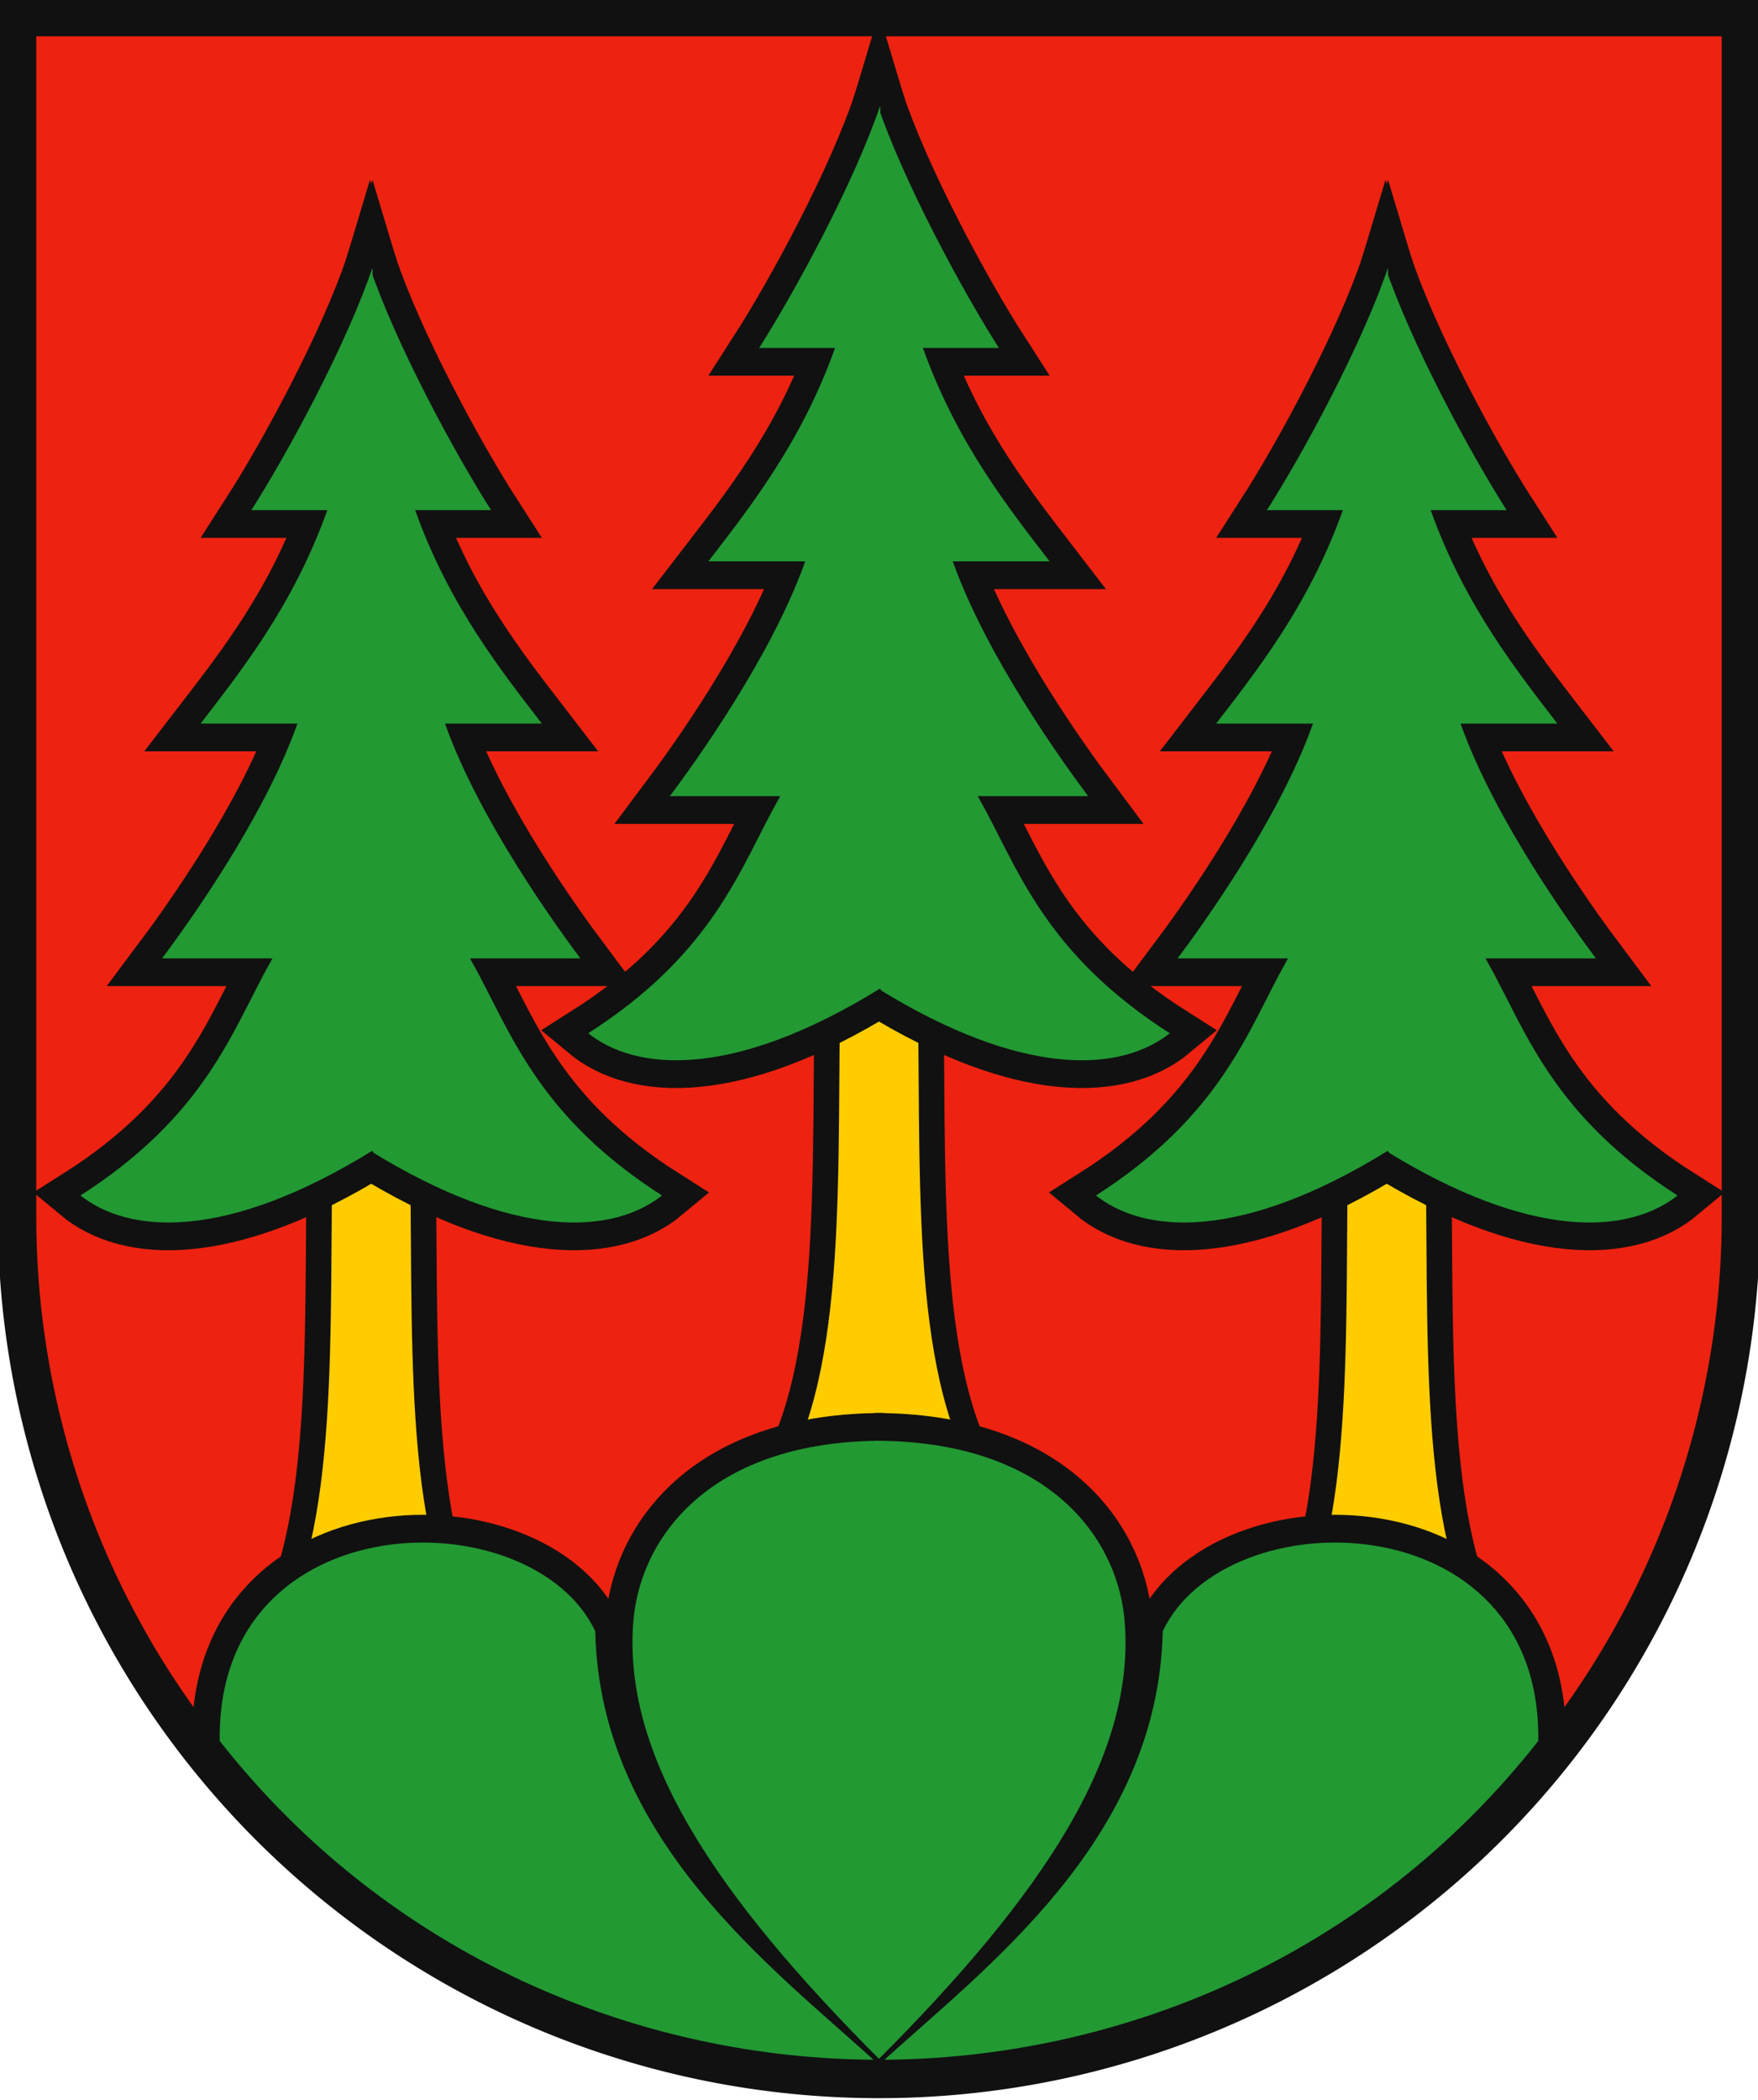 <svg xmlns="http://www.w3.org/2000/svg" height="492" width="412" xmlns:xlink="http://www.w3.org/1999/xlink" viewBox="-206 -203 412 492" stroke="#111"><path d="M-202-199V82a202 202 0 0 0 404 0v-281z" stroke-width="9" fill="#e21"/><g id="c"><path d="M26 143C10 117 13 71 12 24h-24c-1 47 2 93-14 119" stroke-width="6" fill="#fc0"/><use xlink:href="#a" stroke-miterlimit="9" stroke-width="12"/><g id="a"><path d="M-.5 29C33.5 50 57 49 69 39 39 20 33 0 24-16h26c-6.6-8.8-24-33-32-55h23c-10-13-22-28-30-50h18c-9-14-23-40-29-58l-.3 1" fill="#293" id="b"/><use xlink:href="#b" transform="scale(-1 1)"/></g></g><use xlink:href="#c" x="-119" y="38"/><use xlink:href="#c" x="119" y="38"/><use stroke-width="12" xlink:href="#d"/><g id="d"><use xlink:href="#e" transform="scale(-1 1)"/><path fill="#293" d="M0 280c39-39 61-72 58-104-2-20-19-42-59-42m1 146c-24-22-65-52-66-101-15-32-90-31-89 26 40 51 99 75 155 75" id="e"/></g></svg>